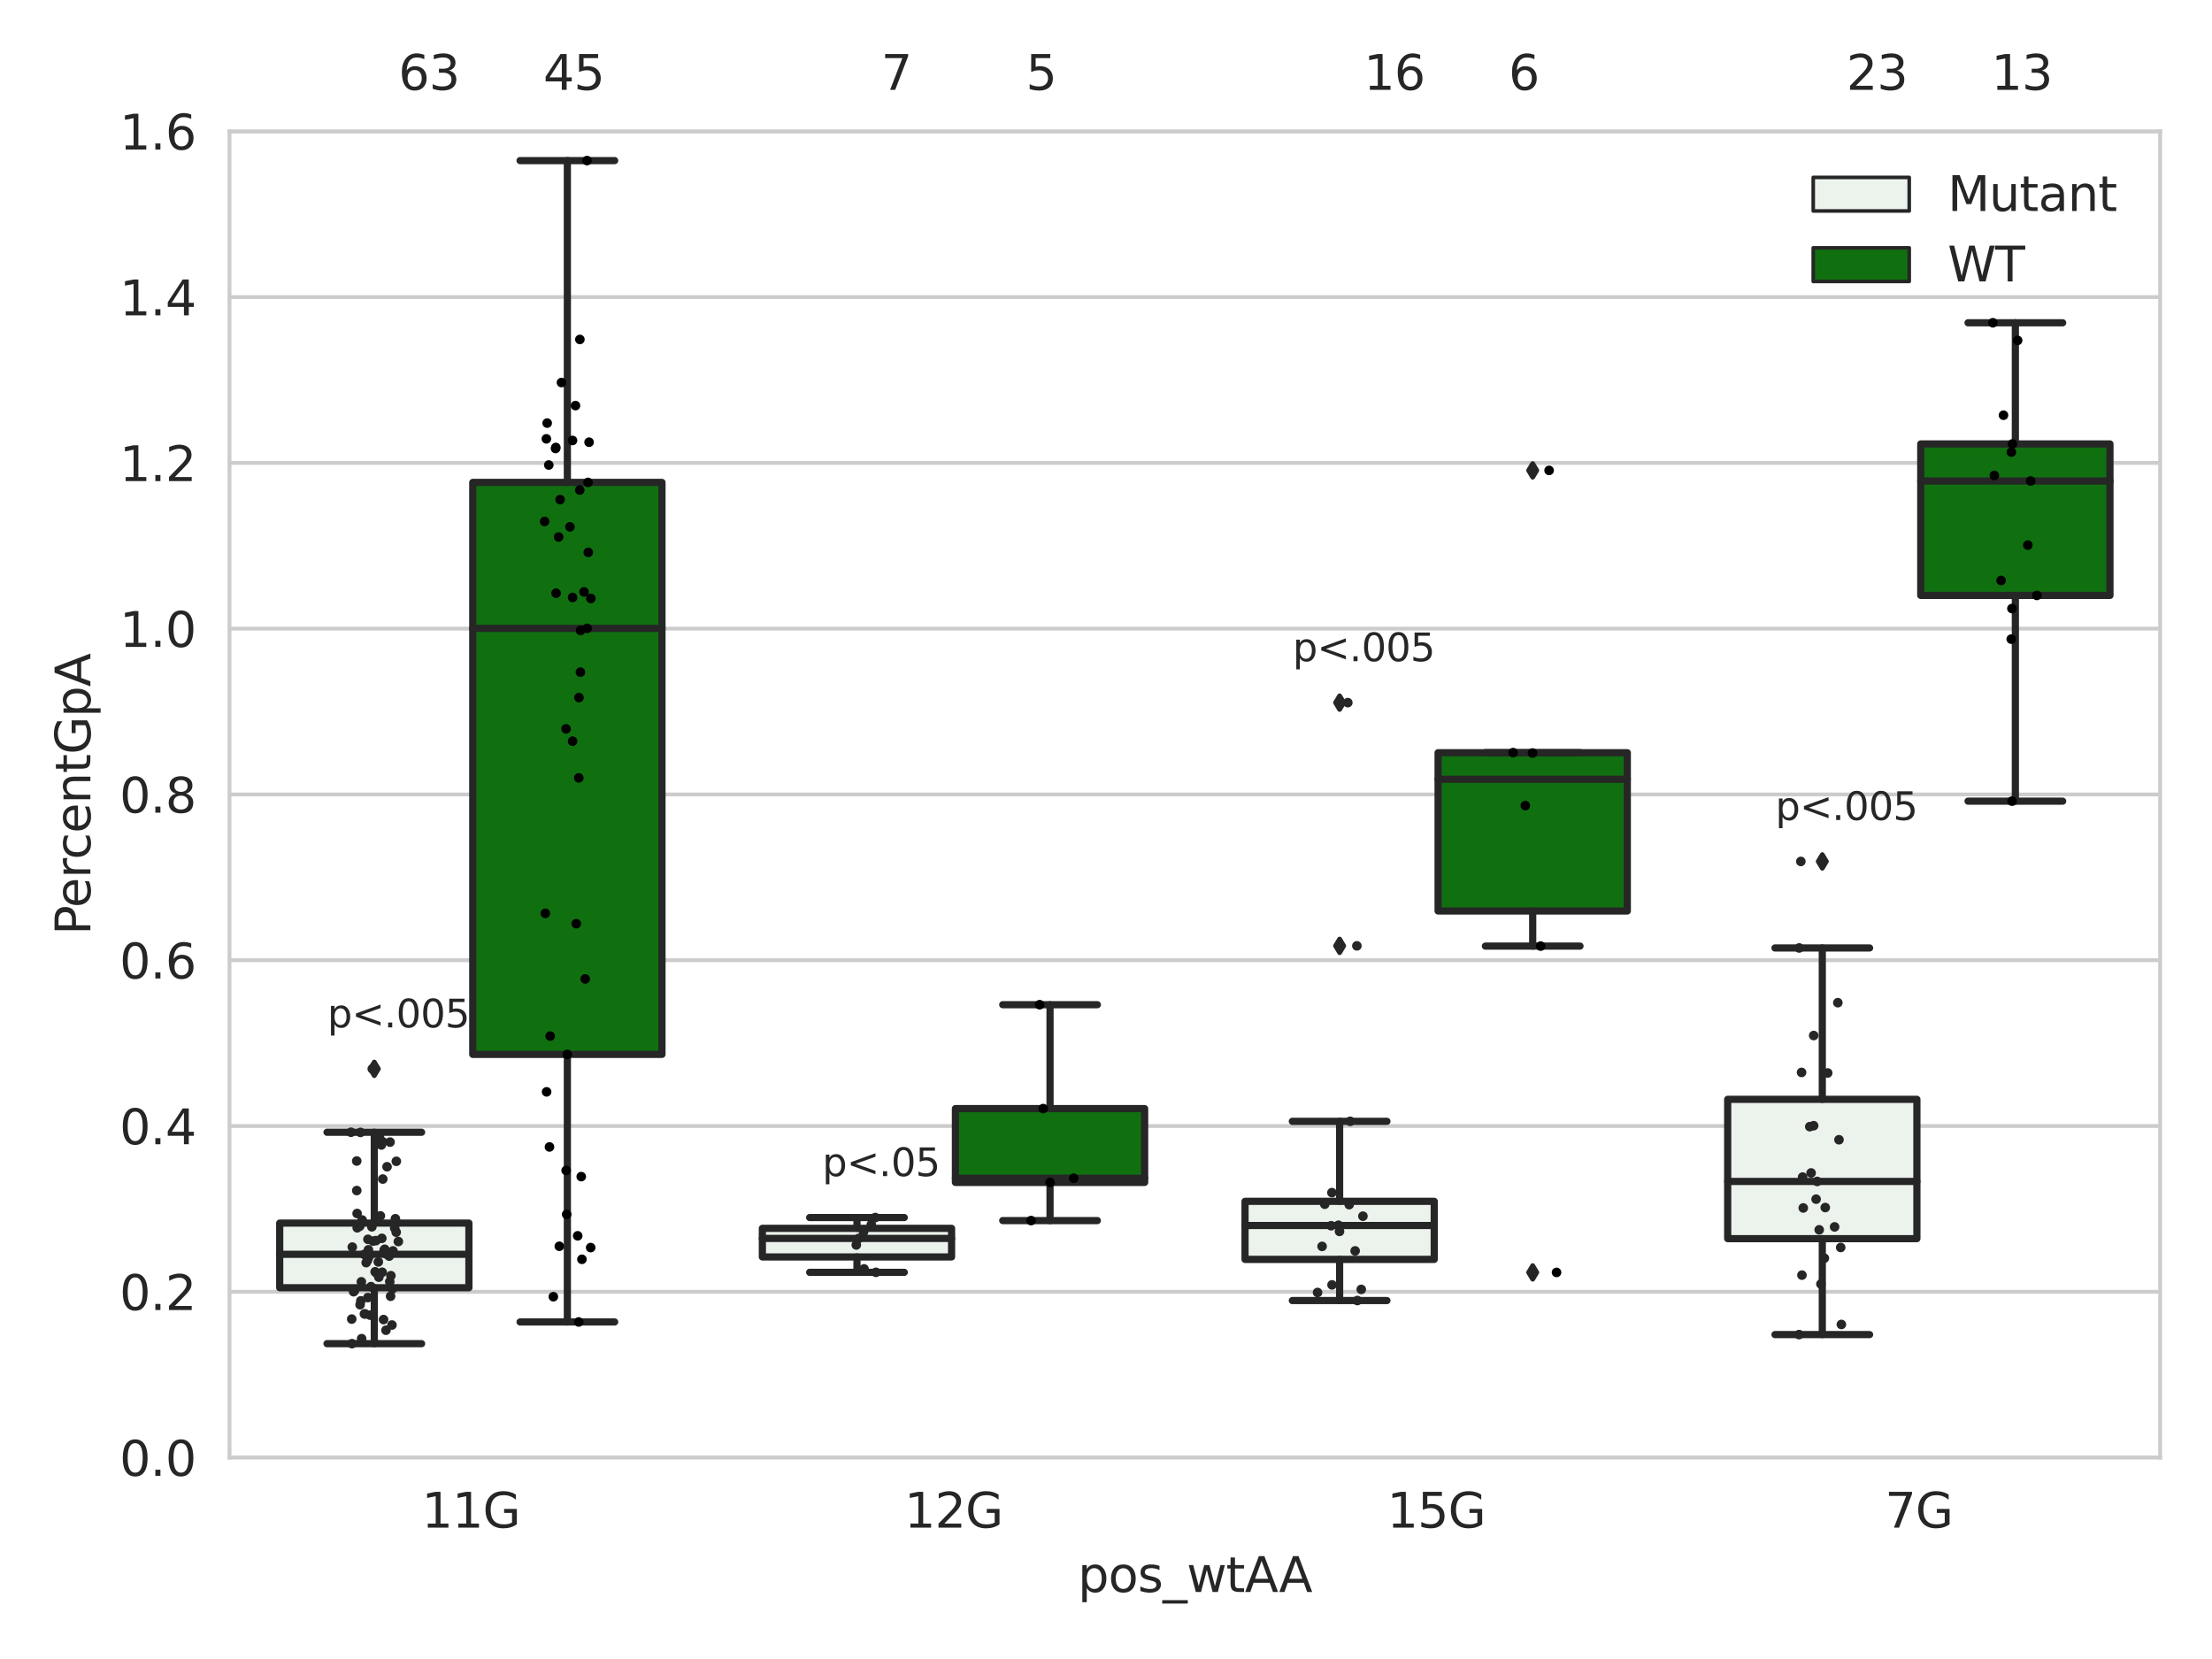 <?xml version="1.0" encoding="utf-8" standalone="no"?>
<!DOCTYPE svg PUBLIC "-//W3C//DTD SVG 1.1//EN"
  "http://www.w3.org/Graphics/SVG/1.1/DTD/svg11.dtd">
<svg xmlns:xlink="http://www.w3.org/1999/xlink" width="460.8pt" height="345.6pt" viewBox="0 0 460.8 345.6" xmlns="http://www.w3.org/2000/svg" version="1.1">
 <defs>
  <style type="text/css">*{stroke-linejoin: round; stroke-linecap: butt}</style>
 </defs>
 <g id="figure_1">
  <g id="patch_1">
   <path d="M 0 345.6 
L 460.8 345.6 
L 460.8 0 
L 0 0 
z
" style="fill: #ffffff"/>
  </g>
  <g id="axes_1">
   <g id="patch_2">
    <path d="M 47.81 303.64 
L 450 303.64 
L 450 27.354 
L 47.81 27.354 
z
" style="fill: #ffffff"/>
   </g>
   <g id="matplotlib.axis_1">
    <g id="xtick_1">
     <g id="text_1">
      <!-- 11G -->
      <g style="fill: #262626" transform="translate(87.847 318.238)scale(0.1 -0.1)">
       <defs>
        <path id="DejaVuSans-31" d="M 794 531 
L 1825 531 
L 1825 4091 
L 703 3866 
L 703 4441 
L 1819 4666 
L 2450 4666 
L 2450 531 
L 3481 531 
L 3481 0 
L 794 0 
L 794 531 
z
" transform="scale(0.016)"/>
        <path id="DejaVuSans-47" d="M 3809 666 
L 3809 1919 
L 2778 1919 
L 2778 2438 
L 4434 2438 
L 4434 434 
Q 4069 175 3628 42 
Q 3188 -91 2688 -91 
Q 1594 -91 976 548 
Q 359 1188 359 2328 
Q 359 3472 976 4111 
Q 1594 4750 2688 4750 
Q 3144 4750 3555 4637 
Q 3966 4525 4313 4306 
L 4313 3634 
Q 3963 3931 3569 4081 
Q 3175 4231 2741 4231 
Q 1884 4231 1454 3753 
Q 1025 3275 1025 2328 
Q 1025 1384 1454 906 
Q 1884 428 2741 428 
Q 3075 428 3337 486 
Q 3600 544 3809 666 
z
" transform="scale(0.016)"/>
       </defs>
       <use xlink:href="#DejaVuSans-31"/>
       <use xlink:href="#DejaVuSans-31" x="63.623"/>
       <use xlink:href="#DejaVuSans-47" x="127.246"/>
      </g>
     </g>
    </g>
    <g id="xtick_2">
     <g id="text_2">
      <!-- 12G -->
      <g style="fill: #262626" transform="translate(188.395 318.238)scale(0.1 -0.1)">
       <defs>
        <path id="DejaVuSans-32" d="M 1228 531 
L 3431 531 
L 3431 0 
L 469 0 
L 469 531 
Q 828 903 1448 1529 
Q 2069 2156 2228 2338 
Q 2531 2678 2651 2914 
Q 2772 3150 2772 3378 
Q 2772 3750 2511 3984 
Q 2250 4219 1831 4219 
Q 1534 4219 1204 4116 
Q 875 4013 500 3803 
L 500 4441 
Q 881 4594 1212 4672 
Q 1544 4750 1819 4750 
Q 2544 4750 2975 4387 
Q 3406 4025 3406 3419 
Q 3406 3131 3298 2873 
Q 3191 2616 2906 2266 
Q 2828 2175 2409 1742 
Q 1991 1309 1228 531 
z
" transform="scale(0.016)"/>
       </defs>
       <use xlink:href="#DejaVuSans-31"/>
       <use xlink:href="#DejaVuSans-32" x="63.623"/>
       <use xlink:href="#DejaVuSans-47" x="127.246"/>
      </g>
     </g>
    </g>
    <g id="xtick_3">
     <g id="text_3">
      <!-- 15G -->
      <g style="fill: #262626" transform="translate(288.942 318.238)scale(0.1 -0.1)">
       <defs>
        <path id="DejaVuSans-35" d="M 691 4666 
L 3169 4666 
L 3169 4134 
L 1269 4134 
L 1269 2991 
Q 1406 3038 1543 3061 
Q 1681 3084 1819 3084 
Q 2600 3084 3056 2656 
Q 3513 2228 3513 1497 
Q 3513 744 3044 326 
Q 2575 -91 1722 -91 
Q 1428 -91 1123 -41 
Q 819 9 494 109 
L 494 744 
Q 775 591 1075 516 
Q 1375 441 1709 441 
Q 2250 441 2565 725 
Q 2881 1009 2881 1497 
Q 2881 1984 2565 2268 
Q 2250 2553 1709 2553 
Q 1456 2553 1204 2497 
Q 953 2441 691 2322 
L 691 4666 
z
" transform="scale(0.016)"/>
       </defs>
       <use xlink:href="#DejaVuSans-31"/>
       <use xlink:href="#DejaVuSans-35" x="63.623"/>
       <use xlink:href="#DejaVuSans-47" x="127.246"/>
      </g>
     </g>
    </g>
    <g id="xtick_4">
     <g id="text_4">
      <!-- 7G -->
      <g style="fill: #262626" transform="translate(392.671 318.238)scale(0.1 -0.1)">
       <defs>
        <path id="DejaVuSans-37" d="M 525 4666 
L 3525 4666 
L 3525 4397 
L 1831 0 
L 1172 0 
L 2766 4134 
L 525 4134 
L 525 4666 
z
" transform="scale(0.016)"/>
       </defs>
       <use xlink:href="#DejaVuSans-37"/>
       <use xlink:href="#DejaVuSans-47" x="63.623"/>
      </g>
     </g>
    </g>
    <g id="text_5">
     <!-- pos_wtAA -->
     <g style="fill: #262626" transform="translate(224.539 331.638)scale(0.1 -0.1)">
      <defs>
       <path id="DejaVuSans-70" d="M 1159 525 
L 1159 -1331 
L 581 -1331 
L 581 3500 
L 1159 3500 
L 1159 2969 
Q 1341 3281 1617 3432 
Q 1894 3584 2278 3584 
Q 2916 3584 3314 3078 
Q 3713 2572 3713 1747 
Q 3713 922 3314 415 
Q 2916 -91 2278 -91 
Q 1894 -91 1617 61 
Q 1341 213 1159 525 
z
M 3116 1747 
Q 3116 2381 2855 2742 
Q 2594 3103 2138 3103 
Q 1681 3103 1420 2742 
Q 1159 2381 1159 1747 
Q 1159 1113 1420 752 
Q 1681 391 2138 391 
Q 2594 391 2855 752 
Q 3116 1113 3116 1747 
z
" transform="scale(0.016)"/>
       <path id="DejaVuSans-6f" d="M 1959 3097 
Q 1497 3097 1228 2736 
Q 959 2375 959 1747 
Q 959 1119 1226 758 
Q 1494 397 1959 397 
Q 2419 397 2687 759 
Q 2956 1122 2956 1747 
Q 2956 2369 2687 2733 
Q 2419 3097 1959 3097 
z
M 1959 3584 
Q 2709 3584 3137 3096 
Q 3566 2609 3566 1747 
Q 3566 888 3137 398 
Q 2709 -91 1959 -91 
Q 1206 -91 779 398 
Q 353 888 353 1747 
Q 353 2609 779 3096 
Q 1206 3584 1959 3584 
z
" transform="scale(0.016)"/>
       <path id="DejaVuSans-73" d="M 2834 3397 
L 2834 2853 
Q 2591 2978 2328 3040 
Q 2066 3103 1784 3103 
Q 1356 3103 1142 2972 
Q 928 2841 928 2578 
Q 928 2378 1081 2264 
Q 1234 2150 1697 2047 
L 1894 2003 
Q 2506 1872 2764 1633 
Q 3022 1394 3022 966 
Q 3022 478 2636 193 
Q 2250 -91 1575 -91 
Q 1294 -91 989 -36 
Q 684 19 347 128 
L 347 722 
Q 666 556 975 473 
Q 1284 391 1588 391 
Q 1994 391 2212 530 
Q 2431 669 2431 922 
Q 2431 1156 2273 1281 
Q 2116 1406 1581 1522 
L 1381 1569 
Q 847 1681 609 1914 
Q 372 2147 372 2553 
Q 372 3047 722 3315 
Q 1072 3584 1716 3584 
Q 2034 3584 2315 3537 
Q 2597 3491 2834 3397 
z
" transform="scale(0.016)"/>
       <path id="DejaVuSans-5f" d="M 3263 -1063 
L 3263 -1509 
L -63 -1509 
L -63 -1063 
L 3263 -1063 
z
" transform="scale(0.016)"/>
       <path id="DejaVuSans-77" d="M 269 3500 
L 844 3500 
L 1563 769 
L 2278 3500 
L 2956 3500 
L 3675 769 
L 4391 3500 
L 4966 3500 
L 4050 0 
L 3372 0 
L 2619 2869 
L 1863 0 
L 1184 0 
L 269 3500 
z
" transform="scale(0.016)"/>
       <path id="DejaVuSans-74" d="M 1172 4494 
L 1172 3500 
L 2356 3500 
L 2356 3053 
L 1172 3053 
L 1172 1153 
Q 1172 725 1289 603 
Q 1406 481 1766 481 
L 2356 481 
L 2356 0 
L 1766 0 
Q 1100 0 847 248 
Q 594 497 594 1153 
L 594 3053 
L 172 3053 
L 172 3500 
L 594 3500 
L 594 4494 
L 1172 4494 
z
" transform="scale(0.016)"/>
       <path id="DejaVuSans-41" d="M 2188 4044 
L 1331 1722 
L 3047 1722 
L 2188 4044 
z
M 1831 4666 
L 2547 4666 
L 4325 0 
L 3669 0 
L 3244 1197 
L 1141 1197 
L 716 0 
L 50 0 
L 1831 4666 
z
" transform="scale(0.016)"/>
      </defs>
      <use xlink:href="#DejaVuSans-70"/>
      <use xlink:href="#DejaVuSans-6f" x="63.477"/>
      <use xlink:href="#DejaVuSans-73" x="124.658"/>
      <use xlink:href="#DejaVuSans-5f" x="176.758"/>
      <use xlink:href="#DejaVuSans-77" x="226.758"/>
      <use xlink:href="#DejaVuSans-74" x="308.545"/>
      <use xlink:href="#DejaVuSans-41" x="347.754"/>
      <use xlink:href="#DejaVuSans-41" x="418.912"/>
     </g>
    </g>
   </g>
   <g id="matplotlib.axis_2">
    <g id="ytick_1">
     <g id="line2d_1">
      <path d="M 47.81 303.64 
L 450 303.64 
" clip-path="url(#p88005f225a)" style="fill: none; stroke: #cccccc; stroke-width: 0.8; stroke-linecap: round"/>
     </g>
     <g id="text_6">
      <!-- 0.0 -->
      <g style="fill: #262626" transform="translate(24.907 307.439)scale(0.1 -0.1)">
       <defs>
        <path id="DejaVuSans-30" d="M 2034 4250 
Q 1547 4250 1301 3770 
Q 1056 3291 1056 2328 
Q 1056 1369 1301 889 
Q 1547 409 2034 409 
Q 2525 409 2770 889 
Q 3016 1369 3016 2328 
Q 3016 3291 2770 3770 
Q 2525 4250 2034 4250 
z
M 2034 4750 
Q 2819 4750 3233 4129 
Q 3647 3509 3647 2328 
Q 3647 1150 3233 529 
Q 2819 -91 2034 -91 
Q 1250 -91 836 529 
Q 422 1150 422 2328 
Q 422 3509 836 4129 
Q 1250 4750 2034 4750 
z
" transform="scale(0.016)"/>
        <path id="DejaVuSans-2e" d="M 684 794 
L 1344 794 
L 1344 0 
L 684 0 
L 684 794 
z
" transform="scale(0.016)"/>
       </defs>
       <use xlink:href="#DejaVuSans-30"/>
       <use xlink:href="#DejaVuSans-2e" x="63.623"/>
       <use xlink:href="#DejaVuSans-30" x="95.41"/>
      </g>
     </g>
    </g>
    <g id="ytick_2">
     <g id="line2d_2">
      <path d="M 47.81 269.104 
L 450 269.104 
" clip-path="url(#p88005f225a)" style="fill: none; stroke: #cccccc; stroke-width: 0.8; stroke-linecap: round"/>
     </g>
     <g id="text_7">
      <!-- 0.2 -->
      <g style="fill: #262626" transform="translate(24.907 272.903)scale(0.1 -0.1)">
       <use xlink:href="#DejaVuSans-30"/>
       <use xlink:href="#DejaVuSans-2e" x="63.623"/>
       <use xlink:href="#DejaVuSans-32" x="95.41"/>
      </g>
     </g>
    </g>
    <g id="ytick_3">
     <g id="line2d_3">
      <path d="M 47.81 234.568 
L 450 234.568 
" clip-path="url(#p88005f225a)" style="fill: none; stroke: #cccccc; stroke-width: 0.8; stroke-linecap: round"/>
     </g>
     <g id="text_8">
      <!-- 0.4 -->
      <g style="fill: #262626" transform="translate(24.907 238.368)scale(0.1 -0.1)">
       <defs>
        <path id="DejaVuSans-34" d="M 2419 4116 
L 825 1625 
L 2419 1625 
L 2419 4116 
z
M 2253 4666 
L 3047 4666 
L 3047 1625 
L 3713 1625 
L 3713 1100 
L 3047 1100 
L 3047 0 
L 2419 0 
L 2419 1100 
L 313 1100 
L 313 1709 
L 2253 4666 
z
" transform="scale(0.016)"/>
       </defs>
       <use xlink:href="#DejaVuSans-30"/>
       <use xlink:href="#DejaVuSans-2e" x="63.623"/>
       <use xlink:href="#DejaVuSans-34" x="95.41"/>
      </g>
     </g>
    </g>
    <g id="ytick_4">
     <g id="line2d_4">
      <path d="M 47.81 200.033 
L 450 200.033 
" clip-path="url(#p88005f225a)" style="fill: none; stroke: #cccccc; stroke-width: 0.8; stroke-linecap: round"/>
     </g>
     <g id="text_9">
      <!-- 0.6 -->
      <g style="fill: #262626" transform="translate(24.907 203.832)scale(0.1 -0.1)">
       <defs>
        <path id="DejaVuSans-36" d="M 2113 2584 
Q 1688 2584 1439 2293 
Q 1191 2003 1191 1497 
Q 1191 994 1439 701 
Q 1688 409 2113 409 
Q 2538 409 2786 701 
Q 3034 994 3034 1497 
Q 3034 2003 2786 2293 
Q 2538 2584 2113 2584 
z
M 3366 4563 
L 3366 3988 
Q 3128 4100 2886 4159 
Q 2644 4219 2406 4219 
Q 1781 4219 1451 3797 
Q 1122 3375 1075 2522 
Q 1259 2794 1537 2939 
Q 1816 3084 2150 3084 
Q 2853 3084 3261 2657 
Q 3669 2231 3669 1497 
Q 3669 778 3244 343 
Q 2819 -91 2113 -91 
Q 1303 -91 875 529 
Q 447 1150 447 2328 
Q 447 3434 972 4092 
Q 1497 4750 2381 4750 
Q 2619 4750 2861 4703 
Q 3103 4656 3366 4563 
z
" transform="scale(0.016)"/>
       </defs>
       <use xlink:href="#DejaVuSans-30"/>
       <use xlink:href="#DejaVuSans-2e" x="63.623"/>
       <use xlink:href="#DejaVuSans-36" x="95.41"/>
      </g>
     </g>
    </g>
    <g id="ytick_5">
     <g id="line2d_5">
      <path d="M 47.81 165.497 
L 450 165.497 
" clip-path="url(#p88005f225a)" style="fill: none; stroke: #cccccc; stroke-width: 0.8; stroke-linecap: round"/>
     </g>
     <g id="text_10">
      <!-- 0.8 -->
      <g style="fill: #262626" transform="translate(24.907 169.296)scale(0.1 -0.1)">
       <defs>
        <path id="DejaVuSans-38" d="M 2034 2216 
Q 1584 2216 1326 1975 
Q 1069 1734 1069 1313 
Q 1069 891 1326 650 
Q 1584 409 2034 409 
Q 2484 409 2743 651 
Q 3003 894 3003 1313 
Q 3003 1734 2745 1975 
Q 2488 2216 2034 2216 
z
M 1403 2484 
Q 997 2584 770 2862 
Q 544 3141 544 3541 
Q 544 4100 942 4425 
Q 1341 4750 2034 4750 
Q 2731 4750 3128 4425 
Q 3525 4100 3525 3541 
Q 3525 3141 3298 2862 
Q 3072 2584 2669 2484 
Q 3125 2378 3379 2068 
Q 3634 1759 3634 1313 
Q 3634 634 3220 271 
Q 2806 -91 2034 -91 
Q 1263 -91 848 271 
Q 434 634 434 1313 
Q 434 1759 690 2068 
Q 947 2378 1403 2484 
z
M 1172 3481 
Q 1172 3119 1398 2916 
Q 1625 2713 2034 2713 
Q 2441 2713 2670 2916 
Q 2900 3119 2900 3481 
Q 2900 3844 2670 4047 
Q 2441 4250 2034 4250 
Q 1625 4250 1398 4047 
Q 1172 3844 1172 3481 
z
" transform="scale(0.016)"/>
       </defs>
       <use xlink:href="#DejaVuSans-30"/>
       <use xlink:href="#DejaVuSans-2e" x="63.623"/>
       <use xlink:href="#DejaVuSans-38" x="95.41"/>
      </g>
     </g>
    </g>
    <g id="ytick_6">
     <g id="line2d_6">
      <path d="M 47.81 130.961 
L 450 130.961 
" clip-path="url(#p88005f225a)" style="fill: none; stroke: #cccccc; stroke-width: 0.8; stroke-linecap: round"/>
     </g>
     <g id="text_11">
      <!-- 1.0 -->
      <g style="fill: #262626" transform="translate(24.907 134.76)scale(0.1 -0.1)">
       <use xlink:href="#DejaVuSans-31"/>
       <use xlink:href="#DejaVuSans-2e" x="63.623"/>
       <use xlink:href="#DejaVuSans-30" x="95.41"/>
      </g>
     </g>
    </g>
    <g id="ytick_7">
     <g id="line2d_7">
      <path d="M 47.81 96.425 
L 450 96.425 
" clip-path="url(#p88005f225a)" style="fill: none; stroke: #cccccc; stroke-width: 0.8; stroke-linecap: round"/>
     </g>
     <g id="text_12">
      <!-- 1.2 -->
      <g style="fill: #262626" transform="translate(24.907 100.225)scale(0.1 -0.1)">
       <use xlink:href="#DejaVuSans-31"/>
       <use xlink:href="#DejaVuSans-2e" x="63.623"/>
       <use xlink:href="#DejaVuSans-32" x="95.41"/>
      </g>
     </g>
    </g>
    <g id="ytick_8">
     <g id="line2d_8">
      <path d="M 47.81 61.89 
L 450 61.89 
" clip-path="url(#p88005f225a)" style="fill: none; stroke: #cccccc; stroke-width: 0.8; stroke-linecap: round"/>
     </g>
     <g id="text_13">
      <!-- 1.4 -->
      <g style="fill: #262626" transform="translate(24.907 65.689)scale(0.1 -0.1)">
       <use xlink:href="#DejaVuSans-31"/>
       <use xlink:href="#DejaVuSans-2e" x="63.623"/>
       <use xlink:href="#DejaVuSans-34" x="95.41"/>
      </g>
     </g>
    </g>
    <g id="ytick_9">
     <g id="line2d_9">
      <path d="M 47.81 27.354 
L 450 27.354 
" clip-path="url(#p88005f225a)" style="fill: none; stroke: #cccccc; stroke-width: 0.8; stroke-linecap: round"/>
     </g>
     <g id="text_14">
      <!-- 1.6 -->
      <g style="fill: #262626" transform="translate(24.907 31.153)scale(0.1 -0.1)">
       <use xlink:href="#DejaVuSans-31"/>
       <use xlink:href="#DejaVuSans-2e" x="63.623"/>
       <use xlink:href="#DejaVuSans-36" x="95.41"/>
      </g>
     </g>
    </g>
    <g id="text_15">
     <!-- PercentGpA -->
     <g style="fill: #262626" transform="translate(18.827 194.774)rotate(-90)scale(0.1 -0.1)">
      <defs>
       <path id="DejaVuSans-50" d="M 1259 4147 
L 1259 2394 
L 2053 2394 
Q 2494 2394 2734 2622 
Q 2975 2850 2975 3272 
Q 2975 3691 2734 3919 
Q 2494 4147 2053 4147 
L 1259 4147 
z
M 628 4666 
L 2053 4666 
Q 2838 4666 3239 4311 
Q 3641 3956 3641 3272 
Q 3641 2581 3239 2228 
Q 2838 1875 2053 1875 
L 1259 1875 
L 1259 0 
L 628 0 
L 628 4666 
z
" transform="scale(0.016)"/>
       <path id="DejaVuSans-65" d="M 3597 1894 
L 3597 1613 
L 953 1613 
Q 991 1019 1311 708 
Q 1631 397 2203 397 
Q 2534 397 2845 478 
Q 3156 559 3463 722 
L 3463 178 
Q 3153 47 2828 -22 
Q 2503 -91 2169 -91 
Q 1331 -91 842 396 
Q 353 884 353 1716 
Q 353 2575 817 3079 
Q 1281 3584 2069 3584 
Q 2775 3584 3186 3129 
Q 3597 2675 3597 1894 
z
M 3022 2063 
Q 3016 2534 2758 2815 
Q 2500 3097 2075 3097 
Q 1594 3097 1305 2825 
Q 1016 2553 972 2059 
L 3022 2063 
z
" transform="scale(0.016)"/>
       <path id="DejaVuSans-72" d="M 2631 2963 
Q 2534 3019 2420 3045 
Q 2306 3072 2169 3072 
Q 1681 3072 1420 2755 
Q 1159 2438 1159 1844 
L 1159 0 
L 581 0 
L 581 3500 
L 1159 3500 
L 1159 2956 
Q 1341 3275 1631 3429 
Q 1922 3584 2338 3584 
Q 2397 3584 2469 3576 
Q 2541 3569 2628 3553 
L 2631 2963 
z
" transform="scale(0.016)"/>
       <path id="DejaVuSans-63" d="M 3122 3366 
L 3122 2828 
Q 2878 2963 2633 3030 
Q 2388 3097 2138 3097 
Q 1578 3097 1268 2742 
Q 959 2388 959 1747 
Q 959 1106 1268 751 
Q 1578 397 2138 397 
Q 2388 397 2633 464 
Q 2878 531 3122 666 
L 3122 134 
Q 2881 22 2623 -34 
Q 2366 -91 2075 -91 
Q 1284 -91 818 406 
Q 353 903 353 1747 
Q 353 2603 823 3093 
Q 1294 3584 2113 3584 
Q 2378 3584 2631 3529 
Q 2884 3475 3122 3366 
z
" transform="scale(0.016)"/>
       <path id="DejaVuSans-6e" d="M 3513 2113 
L 3513 0 
L 2938 0 
L 2938 2094 
Q 2938 2591 2744 2837 
Q 2550 3084 2163 3084 
Q 1697 3084 1428 2787 
Q 1159 2491 1159 1978 
L 1159 0 
L 581 0 
L 581 3500 
L 1159 3500 
L 1159 2956 
Q 1366 3272 1645 3428 
Q 1925 3584 2291 3584 
Q 2894 3584 3203 3211 
Q 3513 2838 3513 2113 
z
" transform="scale(0.016)"/>
      </defs>
      <use xlink:href="#DejaVuSans-50"/>
      <use xlink:href="#DejaVuSans-65" x="56.678"/>
      <use xlink:href="#DejaVuSans-72" x="118.201"/>
      <use xlink:href="#DejaVuSans-63" x="157.064"/>
      <use xlink:href="#DejaVuSans-65" x="212.045"/>
      <use xlink:href="#DejaVuSans-6e" x="273.568"/>
      <use xlink:href="#DejaVuSans-74" x="336.947"/>
      <use xlink:href="#DejaVuSans-47" x="376.156"/>
      <use xlink:href="#DejaVuSans-70" x="453.646"/>
      <use xlink:href="#DejaVuSans-41" x="517.123"/>
     </g>
    </g>
   </g>
   <g id="patch_3">
    <path d="M 58.267 268.26 
L 97.682 268.26 
L 97.682 254.793 
L 58.267 254.793 
L 58.267 268.26 
z
" clip-path="url(#p88005f225a)" style="fill: #ecf2ec; stroke: #262626; stroke-width: 1.5; stroke-linejoin: miter"/>
   </g>
   <g id="patch_4">
    <path d="M 98.486 219.648 
L 137.901 219.648 
L 137.901 100.495 
L 98.486 100.495 
L 98.486 219.648 
z
" clip-path="url(#p88005f225a)" style="fill: #107010; stroke: #262626; stroke-width: 1.5; stroke-linejoin: miter"/>
   </g>
   <g id="patch_5">
    <path d="M 158.814 261.84 
L 198.229 261.84 
L 198.229 255.885 
L 158.814 255.885 
L 158.814 261.84 
z
" clip-path="url(#p88005f225a)" style="fill: #ecf2ec; stroke: #262626; stroke-width: 1.5; stroke-linejoin: miter"/>
   </g>
   <g id="patch_6">
    <path d="M 199.033 246.319 
L 238.448 246.319 
L 238.448 230.942 
L 199.033 230.942 
L 199.033 246.319 
z
" clip-path="url(#p88005f225a)" style="fill: #107010; stroke: #262626; stroke-width: 1.5; stroke-linejoin: miter"/>
   </g>
   <g id="patch_7">
    <path d="M 259.362 262.354 
L 298.777 262.354 
L 298.777 250.259 
L 259.362 250.259 
L 259.362 262.354 
z
" clip-path="url(#p88005f225a)" style="fill: #ecf2ec; stroke: #262626; stroke-width: 1.5; stroke-linejoin: miter"/>
   </g>
   <g id="patch_8">
    <path d="M 299.581 189.772 
L 338.996 189.772 
L 338.996 156.802 
L 299.581 156.802 
L 299.581 189.772 
z
" clip-path="url(#p88005f225a)" style="fill: #107010; stroke: #262626; stroke-width: 1.5; stroke-linejoin: miter"/>
   </g>
   <g id="patch_9">
    <path d="M 359.909 258.031 
L 399.324 258.031 
L 399.324 229.012 
L 359.909 229.012 
L 359.909 258.031 
z
" clip-path="url(#p88005f225a)" style="fill: #ecf2ec; stroke: #262626; stroke-width: 1.5; stroke-linejoin: miter"/>
   </g>
   <g id="patch_10">
    <path d="M 400.128 124.036 
L 439.543 124.036 
L 439.543 92.479 
L 400.128 92.479 
L 400.128 124.036 
z
" clip-path="url(#p88005f225a)" style="fill: #107010; stroke: #262626; stroke-width: 1.5; stroke-linejoin: miter"/>
   </g>
   <g id="patch_11">
    <path d="M 98.084 303.64 
L 98.084 303.64 
L 98.084 303.64 
L 98.084 303.64 
z
" clip-path="url(#p88005f225a)" style="fill: #ecf2ec; stroke: #262626; stroke-width: 0.75; stroke-linejoin: miter"/>
   </g>
   <g id="patch_12">
    <path d="M 98.084 303.64 
L 98.084 303.64 
L 98.084 303.64 
L 98.084 303.64 
z
" clip-path="url(#p88005f225a)" style="fill: #107010; stroke: #262626; stroke-width: 0.75; stroke-linejoin: miter"/>
   </g>
   <g id="PathCollection_1"/>
   <g id="PathCollection_2"/>
   <g id="line2d_10">
    <path d="M 77.974 268.26 
L 77.974 279.91 
" clip-path="url(#p88005f225a)" style="fill: none; stroke: #262626; stroke-width: 1.5; stroke-linecap: round"/>
   </g>
   <g id="line2d_11">
    <path d="M 77.974 254.793 
L 77.974 235.87 
" clip-path="url(#p88005f225a)" style="fill: none; stroke: #262626; stroke-width: 1.5; stroke-linecap: round"/>
   </g>
   <g id="line2d_12">
    <path d="M 68.121 279.91 
L 87.828 279.91 
" clip-path="url(#p88005f225a)" style="fill: none; stroke: #262626; stroke-width: 1.5; stroke-linecap: round"/>
   </g>
   <g id="line2d_13">
    <path d="M 68.121 235.87 
L 87.828 235.87 
" clip-path="url(#p88005f225a)" style="fill: none; stroke: #262626; stroke-width: 1.5; stroke-linecap: round"/>
   </g>
   <g id="line2d_14">
    <defs>
     <path id="m1ea2a1cee5" d="M -0 1.414 
L 0.849 0 
L 0 -1.414 
L -0.849 -0 
z
" style="stroke: #262626; stroke-linejoin: miter"/>
    </defs>
    <g clip-path="url(#p88005f225a)">
     <use xlink:href="#m1ea2a1cee5" x="77.974" y="222.66" style="fill: #262626; stroke: #262626; stroke-linejoin: miter"/>
    </g>
   </g>
   <g id="line2d_15">
    <path d="M 118.193 219.648 
L 118.193 275.391 
" clip-path="url(#p88005f225a)" style="fill: none; stroke: #262626; stroke-width: 1.5; stroke-linecap: round"/>
   </g>
   <g id="line2d_16">
    <path d="M 118.193 100.495 
L 118.193 33.455 
" clip-path="url(#p88005f225a)" style="fill: none; stroke: #262626; stroke-width: 1.5; stroke-linecap: round"/>
   </g>
   <g id="line2d_17">
    <path d="M 108.34 275.391 
L 128.047 275.391 
" clip-path="url(#p88005f225a)" style="fill: none; stroke: #262626; stroke-width: 1.5; stroke-linecap: round"/>
   </g>
   <g id="line2d_18">
    <path d="M 108.34 33.455 
L 128.047 33.455 
" clip-path="url(#p88005f225a)" style="fill: none; stroke: #262626; stroke-width: 1.5; stroke-linecap: round"/>
   </g>
   <g id="line2d_19"/>
   <g id="line2d_20">
    <path d="M 178.522 261.84 
L 178.522 265.049 
" clip-path="url(#p88005f225a)" style="fill: none; stroke: #262626; stroke-width: 1.5; stroke-linecap: round"/>
   </g>
   <g id="line2d_21">
    <path d="M 178.522 255.885 
L 178.522 253.638 
" clip-path="url(#p88005f225a)" style="fill: none; stroke: #262626; stroke-width: 1.5; stroke-linecap: round"/>
   </g>
   <g id="line2d_22">
    <path d="M 168.668 265.049 
L 188.375 265.049 
" clip-path="url(#p88005f225a)" style="fill: none; stroke: #262626; stroke-width: 1.5; stroke-linecap: round"/>
   </g>
   <g id="line2d_23">
    <path d="M 168.668 253.638 
L 188.375 253.638 
" clip-path="url(#p88005f225a)" style="fill: none; stroke: #262626; stroke-width: 1.5; stroke-linecap: round"/>
   </g>
   <g id="line2d_24"/>
   <g id="line2d_25">
    <path d="M 218.741 246.319 
L 218.741 254.27 
" clip-path="url(#p88005f225a)" style="fill: none; stroke: #262626; stroke-width: 1.5; stroke-linecap: round"/>
   </g>
   <g id="line2d_26">
    <path d="M 218.741 230.942 
L 218.741 209.296 
" clip-path="url(#p88005f225a)" style="fill: none; stroke: #262626; stroke-width: 1.5; stroke-linecap: round"/>
   </g>
   <g id="line2d_27">
    <path d="M 208.887 254.27 
L 228.594 254.27 
" clip-path="url(#p88005f225a)" style="fill: none; stroke: #262626; stroke-width: 1.5; stroke-linecap: round"/>
   </g>
   <g id="line2d_28">
    <path d="M 208.887 209.296 
L 228.594 209.296 
" clip-path="url(#p88005f225a)" style="fill: none; stroke: #262626; stroke-width: 1.5; stroke-linecap: round"/>
   </g>
   <g id="line2d_29"/>
   <g id="line2d_30">
    <path d="M 279.069 262.354 
L 279.069 270.931 
" clip-path="url(#p88005f225a)" style="fill: none; stroke: #262626; stroke-width: 1.5; stroke-linecap: round"/>
   </g>
   <g id="line2d_31">
    <path d="M 279.069 250.259 
L 279.069 233.592 
" clip-path="url(#p88005f225a)" style="fill: none; stroke: #262626; stroke-width: 1.5; stroke-linecap: round"/>
   </g>
   <g id="line2d_32">
    <path d="M 269.216 270.931 
L 288.923 270.931 
" clip-path="url(#p88005f225a)" style="fill: none; stroke: #262626; stroke-width: 1.5; stroke-linecap: round"/>
   </g>
   <g id="line2d_33">
    <path d="M 269.216 233.592 
L 288.923 233.592 
" clip-path="url(#p88005f225a)" style="fill: none; stroke: #262626; stroke-width: 1.5; stroke-linecap: round"/>
   </g>
   <g id="line2d_34">
    <g clip-path="url(#p88005f225a)">
     <use xlink:href="#m1ea2a1cee5" x="279.069" y="197.038" style="fill: #262626; stroke: #262626; stroke-linejoin: miter"/>
     <use xlink:href="#m1ea2a1cee5" x="279.069" y="146.371" style="fill: #262626; stroke: #262626; stroke-linejoin: miter"/>
    </g>
   </g>
   <g id="line2d_35">
    <path d="M 319.288 189.772 
L 319.288 197.09 
" clip-path="url(#p88005f225a)" style="fill: none; stroke: #262626; stroke-width: 1.5; stroke-linecap: round"/>
   </g>
   <g id="line2d_36">
    <path d="M 319.288 156.802 
L 319.288 156.781 
" clip-path="url(#p88005f225a)" style="fill: none; stroke: #262626; stroke-width: 1.5; stroke-linecap: round"/>
   </g>
   <g id="line2d_37">
    <path d="M 309.435 197.09 
L 329.142 197.09 
" clip-path="url(#p88005f225a)" style="fill: none; stroke: #262626; stroke-width: 1.5; stroke-linecap: round"/>
   </g>
   <g id="line2d_38">
    <path d="M 309.435 156.781 
L 329.142 156.781 
" clip-path="url(#p88005f225a)" style="fill: none; stroke: #262626; stroke-width: 1.5; stroke-linecap: round"/>
   </g>
   <g id="line2d_39">
    <g clip-path="url(#p88005f225a)">
     <use xlink:href="#m1ea2a1cee5" x="319.288" y="265.065" style="fill: #262626; stroke: #262626; stroke-linejoin: miter"/>
     <use xlink:href="#m1ea2a1cee5" x="319.288" y="97.994" style="fill: #262626; stroke: #262626; stroke-linejoin: miter"/>
    </g>
   </g>
   <g id="line2d_40">
    <path d="M 379.617 258.031 
L 379.617 278.019 
" clip-path="url(#p88005f225a)" style="fill: none; stroke: #262626; stroke-width: 1.5; stroke-linecap: round"/>
   </g>
   <g id="line2d_41">
    <path d="M 379.617 229.012 
L 379.617 197.478 
" clip-path="url(#p88005f225a)" style="fill: none; stroke: #262626; stroke-width: 1.5; stroke-linecap: round"/>
   </g>
   <g id="line2d_42">
    <path d="M 369.763 278.019 
L 389.47 278.019 
" clip-path="url(#p88005f225a)" style="fill: none; stroke: #262626; stroke-width: 1.5; stroke-linecap: round"/>
   </g>
   <g id="line2d_43">
    <path d="M 369.763 197.478 
L 389.47 197.478 
" clip-path="url(#p88005f225a)" style="fill: none; stroke: #262626; stroke-width: 1.5; stroke-linecap: round"/>
   </g>
   <g id="line2d_44">
    <g clip-path="url(#p88005f225a)">
     <use xlink:href="#m1ea2a1cee5" x="379.617" y="179.454" style="fill: #262626; stroke: #262626; stroke-linejoin: miter"/>
    </g>
   </g>
   <g id="line2d_45">
    <path d="M 419.836 124.036 
L 419.836 166.895 
" clip-path="url(#p88005f225a)" style="fill: none; stroke: #262626; stroke-width: 1.5; stroke-linecap: round"/>
   </g>
   <g id="line2d_46">
    <path d="M 419.836 92.479 
L 419.836 67.24 
" clip-path="url(#p88005f225a)" style="fill: none; stroke: #262626; stroke-width: 1.5; stroke-linecap: round"/>
   </g>
   <g id="line2d_47">
    <path d="M 409.982 166.895 
L 429.689 166.895 
" clip-path="url(#p88005f225a)" style="fill: none; stroke: #262626; stroke-width: 1.5; stroke-linecap: round"/>
   </g>
   <g id="line2d_48">
    <path d="M 409.982 67.24 
L 429.689 67.24 
" clip-path="url(#p88005f225a)" style="fill: none; stroke: #262626; stroke-width: 1.5; stroke-linecap: round"/>
   </g>
   <g id="line2d_49"/>
   <g id="line2d_50">
    <path d="M 58.267 261.288 
L 97.682 261.288 
" clip-path="url(#p88005f225a)" style="fill: none; stroke: #262626; stroke-width: 1.5; stroke-linecap: round"/>
   </g>
   <g id="line2d_51">
    <path d="M 98.486 130.902 
L 137.901 130.902 
" clip-path="url(#p88005f225a)" style="fill: none; stroke: #262626; stroke-width: 1.5; stroke-linecap: round"/>
   </g>
   <g id="line2d_52">
    <path d="M 158.814 257.99 
L 198.229 257.99 
" clip-path="url(#p88005f225a)" style="fill: none; stroke: #262626; stroke-width: 1.5; stroke-linecap: round"/>
   </g>
   <g id="line2d_53">
    <path d="M 199.033 245.449 
L 238.448 245.449 
" clip-path="url(#p88005f225a)" style="fill: none; stroke: #262626; stroke-width: 1.5; stroke-linecap: round"/>
   </g>
   <g id="line2d_54">
    <path d="M 259.362 255.291 
L 298.777 255.291 
" clip-path="url(#p88005f225a)" style="fill: none; stroke: #262626; stroke-width: 1.5; stroke-linecap: round"/>
   </g>
   <g id="line2d_55">
    <path d="M 299.581 162.342 
L 338.996 162.342 
" clip-path="url(#p88005f225a)" style="fill: none; stroke: #262626; stroke-width: 1.5; stroke-linecap: round"/>
   </g>
   <g id="line2d_56">
    <path d="M 359.909 246.113 
L 399.324 246.113 
" clip-path="url(#p88005f225a)" style="fill: none; stroke: #262626; stroke-width: 1.5; stroke-linecap: round"/>
   </g>
   <g id="line2d_57">
    <path d="M 400.128 100.195 
L 439.543 100.195 
" clip-path="url(#p88005f225a)" style="fill: none; stroke: #262626; stroke-width: 1.5; stroke-linecap: round"/>
   </g>
   <g id="patch_13">
    <path d="M 47.81 303.64 
L 47.81 27.354 
" style="fill: none; stroke: #cccccc; stroke-width: 0.8; stroke-linejoin: miter; stroke-linecap: square"/>
   </g>
   <g id="patch_14">
    <path d="M 450 303.64 
L 450 27.354 
" style="fill: none; stroke: #cccccc; stroke-width: 0.8; stroke-linejoin: miter; stroke-linecap: square"/>
   </g>
   <g id="patch_15">
    <path d="M 47.81 303.64 
L 450 303.64 
" style="fill: none; stroke: #cccccc; stroke-width: 0.8; stroke-linejoin: miter; stroke-linecap: square"/>
   </g>
   <g id="patch_16">
    <path d="M 47.81 27.354 
L 450 27.354 
" style="fill: none; stroke: #cccccc; stroke-width: 0.8; stroke-linejoin: miter; stroke-linecap: square"/>
   </g>
   <g id="PathCollection_3">
    <defs>
     <path id="C0_0_727a754831" d="M 0 1 
C 0.265 1 0.52 0.895 0.707 0.707 
C 0.895 0.52 1 0.265 1 -0 
C 1 -0.265 0.895 -0.52 0.707 -0.707 
C 0.52 -0.895 0.265 -1 0 -1 
C -0.265 -1 -0.52 -0.895 -0.707 -0.707 
C -0.895 -0.52 -1 -0.265 -1 0 
C -1 0.265 -0.895 0.52 -0.707 0.707 
C -0.52 0.895 -0.265 1 0 1 
z
"/>
    </defs>
    <g clip-path="url(#p88005f225a)">
     <use xlink:href="#C0_0_727a754831" x="74.941" y="255.443" style="fill: #262626"/>
    </g>
    <g clip-path="url(#p88005f225a)">
     <use xlink:href="#C0_0_727a754831" x="80.591" y="261.288" style="fill: #262626"/>
    </g>
    <g clip-path="url(#p88005f225a)">
     <use xlink:href="#C0_0_727a754831" x="81.652" y="276.024" style="fill: #262626"/>
    </g>
    <g clip-path="url(#p88005f225a)">
     <use xlink:href="#C0_0_727a754831" x="74.393" y="252.793" style="fill: #262626"/>
    </g>
    <g clip-path="url(#p88005f225a)">
     <use xlink:href="#C0_0_727a754831" x="78.812" y="262.883" style="fill: #262626"/>
    </g>
    <g clip-path="url(#p88005f225a)">
     <use xlink:href="#C0_0_727a754831" x="80.034" y="260.427" style="fill: #262626"/>
    </g>
    <g clip-path="url(#p88005f225a)">
     <use xlink:href="#C0_0_727a754831" x="82.219" y="255.826" style="fill: #262626"/>
    </g>
    <g clip-path="url(#p88005f225a)">
     <use xlink:href="#C0_0_727a754831" x="79.078" y="237.058" style="fill: #262626"/>
    </g>
    <g clip-path="url(#p88005f225a)">
     <use xlink:href="#C0_0_727a754831" x="82.535" y="256.688" style="fill: #262626"/>
    </g>
    <g clip-path="url(#p88005f225a)">
     <use xlink:href="#C0_0_727a754831" x="79.621" y="265.032" style="fill: #262626"/>
    </g>
    <g clip-path="url(#p88005f225a)">
     <use xlink:href="#C0_0_727a754831" x="78.332" y="258.441" style="fill: #262626"/>
    </g>
    <g clip-path="url(#p88005f225a)">
     <use xlink:href="#C0_0_727a754831" x="79.745" y="245.615" style="fill: #262626"/>
    </g>
    <g clip-path="url(#p88005f225a)">
     <use xlink:href="#C0_0_727a754831" x="76.547" y="262.557" style="fill: #262626"/>
    </g>
    <g clip-path="url(#p88005f225a)">
     <use xlink:href="#C0_0_727a754831" x="80.405" y="277.111" style="fill: #262626"/>
    </g>
    <g clip-path="url(#p88005f225a)">
     <use xlink:href="#C0_0_727a754831" x="75.015" y="271.797" style="fill: #262626"/>
    </g>
    <g clip-path="url(#p88005f225a)">
     <use xlink:href="#C0_0_727a754831" x="75.275" y="267.022" style="fill: #262626"/>
    </g>
    <g clip-path="url(#p88005f225a)">
     <use xlink:href="#C0_0_727a754831" x="75.445" y="254.143" style="fill: #262626"/>
    </g>
    <g clip-path="url(#p88005f225a)">
     <use xlink:href="#C0_0_727a754831" x="82.984" y="258.633" style="fill: #262626"/>
    </g>
    <g clip-path="url(#p88005f225a)">
     <use xlink:href="#C0_0_727a754831" x="75.168" y="270.989" style="fill: #262626"/>
    </g>
    <g clip-path="url(#p88005f225a)">
     <use xlink:href="#C0_0_727a754831" x="81.868" y="260.586" style="fill: #262626"/>
    </g>
    <g clip-path="url(#p88005f225a)">
     <use xlink:href="#C0_0_727a754831" x="79.445" y="238.523" style="fill: #262626"/>
    </g>
    <g clip-path="url(#p88005f225a)">
     <use xlink:href="#C0_0_727a754831" x="74.314" y="241.861" style="fill: #262626"/>
    </g>
    <g clip-path="url(#p88005f225a)">
     <use xlink:href="#C0_0_727a754831" x="75.913" y="273.708" style="fill: #262626"/>
    </g>
    <g clip-path="url(#p88005f225a)">
     <use xlink:href="#C0_0_727a754831" x="77.11" y="273.973" style="fill: #262626"/>
    </g>
    <g clip-path="url(#p88005f225a)">
     <use xlink:href="#C0_0_727a754831" x="79.24" y="253.287" style="fill: #262626"/>
    </g>
    <g clip-path="url(#p88005f225a)">
     <use xlink:href="#C0_0_727a754831" x="81.079" y="261.673" style="fill: #262626"/>
    </g>
    <g clip-path="url(#p88005f225a)">
     <use xlink:href="#C0_0_727a754831" x="75.336" y="278.864" style="fill: #262626"/>
    </g>
    <g clip-path="url(#p88005f225a)">
     <use xlink:href="#C0_0_727a754831" x="78.15" y="264.938" style="fill: #262626"/>
    </g>
    <g clip-path="url(#p88005f225a)">
     <use xlink:href="#C0_0_727a754831" x="79.902" y="274.891" style="fill: #262626"/>
    </g>
    <g clip-path="url(#p88005f225a)">
     <use xlink:href="#C0_0_727a754831" x="73.271" y="274.788" style="fill: #262626"/>
    </g>
    <g clip-path="url(#p88005f225a)">
     <use xlink:href="#C0_0_727a754831" x="76.823" y="261.864" style="fill: #262626"/>
    </g>
    <g clip-path="url(#p88005f225a)">
     <use xlink:href="#C0_0_727a754831" x="81.254" y="237.918" style="fill: #262626"/>
    </g>
    <g clip-path="url(#p88005f225a)">
     <use xlink:href="#C0_0_727a754831" x="79.541" y="257.971" style="fill: #262626"/>
    </g>
    <g clip-path="url(#p88005f225a)">
     <use xlink:href="#C0_0_727a754831" x="81.368" y="270.034" style="fill: #262626"/>
    </g>
    <g clip-path="url(#p88005f225a)">
     <use xlink:href="#C0_0_727a754831" x="81.192" y="266.983" style="fill: #262626"/>
    </g>
    <g clip-path="url(#p88005f225a)">
     <use xlink:href="#C0_0_727a754831" x="78.404" y="265.165" style="fill: #262626"/>
    </g>
    <g clip-path="url(#p88005f225a)">
     <use xlink:href="#C0_0_727a754831" x="75.883" y="261.315" style="fill: #262626"/>
    </g>
    <g clip-path="url(#p88005f225a)">
     <use xlink:href="#C0_0_727a754831" x="76.28" y="263.034" style="fill: #262626"/>
    </g>
    <g clip-path="url(#p88005f225a)">
     <use xlink:href="#C0_0_727a754831" x="74.321" y="248.013" style="fill: #262626"/>
    </g>
    <g clip-path="url(#p88005f225a)">
     <use xlink:href="#C0_0_727a754831" x="80.627" y="243.054" style="fill: #262626"/>
    </g>
    <g clip-path="url(#p88005f225a)">
     <use xlink:href="#C0_0_727a754831" x="76.629" y="270.311" style="fill: #262626"/>
    </g>
    <g clip-path="url(#p88005f225a)">
     <use xlink:href="#C0_0_727a754831" x="73.108" y="235.87" style="fill: #262626"/>
    </g>
    <g clip-path="url(#p88005f225a)">
     <use xlink:href="#C0_0_727a754831" x="74.411" y="255.772" style="fill: #262626"/>
    </g>
    <g clip-path="url(#p88005f225a)">
     <use xlink:href="#C0_0_727a754831" x="75.095" y="235.901" style="fill: #262626"/>
    </g>
    <g clip-path="url(#p88005f225a)">
     <use xlink:href="#C0_0_727a754831" x="80.147" y="260.243" style="fill: #262626"/>
    </g>
    <g clip-path="url(#p88005f225a)">
     <use xlink:href="#C0_0_727a754831" x="78.919" y="266.061" style="fill: #262626"/>
    </g>
    <g clip-path="url(#p88005f225a)">
     <use xlink:href="#C0_0_727a754831" x="76.646" y="258.169" style="fill: #262626"/>
    </g>
    <g clip-path="url(#p88005f225a)">
     <use xlink:href="#C0_0_727a754831" x="77.562" y="222.66" style="fill: #262626"/>
    </g>
    <g clip-path="url(#p88005f225a)">
     <use xlink:href="#C0_0_727a754831" x="82.366" y="253.886" style="fill: #262626"/>
    </g>
    <g clip-path="url(#p88005f225a)">
     <use xlink:href="#C0_0_727a754831" x="73.666" y="269.089" style="fill: #262626"/>
    </g>
    <g clip-path="url(#p88005f225a)">
     <use xlink:href="#C0_0_727a754831" x="73.39" y="259.79" style="fill: #262626"/>
    </g>
    <g clip-path="url(#p88005f225a)">
     <use xlink:href="#C0_0_727a754831" x="77.696" y="258.544" style="fill: #262626"/>
    </g>
    <g clip-path="url(#p88005f225a)">
     <use xlink:href="#C0_0_727a754831" x="77.465" y="255.569" style="fill: #262626"/>
    </g>
    <g clip-path="url(#p88005f225a)">
     <use xlink:href="#C0_0_727a754831" x="81.431" y="265.747" style="fill: #262626"/>
    </g>
    <g clip-path="url(#p88005f225a)">
     <use xlink:href="#C0_0_727a754831" x="82.562" y="241.922" style="fill: #262626"/>
    </g>
    <g clip-path="url(#p88005f225a)">
     <use xlink:href="#C0_0_727a754831" x="77.289" y="268.029" style="fill: #262626"/>
    </g>
    <g clip-path="url(#p88005f225a)">
     <use xlink:href="#C0_0_727a754831" x="79.752" y="237.893" style="fill: #262626"/>
    </g>
    <g clip-path="url(#p88005f225a)">
     <use xlink:href="#C0_0_727a754831" x="76.75" y="260.352" style="fill: #262626"/>
    </g>
    <g clip-path="url(#p88005f225a)">
     <use xlink:href="#C0_0_727a754831" x="73.321" y="279.91" style="fill: #262626"/>
    </g>
    <g clip-path="url(#p88005f225a)">
     <use xlink:href="#C0_0_727a754831" x="81.738" y="268.491" style="fill: #262626"/>
    </g>
    <g clip-path="url(#p88005f225a)">
     <use xlink:href="#C0_0_727a754831" x="73.849" y="268.857" style="fill: #262626"/>
    </g>
    <g clip-path="url(#p88005f225a)">
     <use xlink:href="#C0_0_727a754831" x="76.628" y="261.566" style="fill: #262626"/>
    </g>
    <g clip-path="url(#p88005f225a)">
     <use xlink:href="#C0_0_727a754831" x="76.108" y="273.727" style="fill: #262626"/>
    </g>
   </g>
   <g id="PathCollection_4">
    <defs>
     <path id="C1_0_107e61bb41" d="M 0 1 
C 0.265 1 0.52 0.895 0.707 0.707 
C 0.895 0.52 1 0.265 1 -0 
C 1 -0.265 0.895 -0.52 0.707 -0.707 
C 0.52 -0.895 0.265 -1 0 -1 
C -0.265 -1 -0.52 -0.895 -0.707 -0.707 
C -0.895 -0.52 -1 -0.265 -1 0 
C -1 0.265 -0.895 0.52 -0.707 0.707 
C -0.52 0.895 -0.265 1 0 1 
z
"/>
    </defs>
    <g clip-path="url(#p88005f225a)">
     <use xlink:href="#C1_0_107e61bb41" x="118.046" y="252.98"/>
    </g>
    <g clip-path="url(#p88005f225a)">
     <use xlink:href="#C1_0_107e61bb41" x="123.047" y="259.895"/>
    </g>
    <g clip-path="url(#p88005f225a)">
     <use xlink:href="#C1_0_107e61bb41" x="119.267" y="91.76"/>
    </g>
    <g clip-path="url(#p88005f225a)">
     <use xlink:href="#C1_0_107e61bb41" x="122.494" y="100.495"/>
    </g>
    <g clip-path="url(#p88005f225a)">
     <use xlink:href="#C1_0_107e61bb41" x="116.516" y="259.62"/>
    </g>
    <g clip-path="url(#p88005f225a)">
     <use xlink:href="#C1_0_107e61bb41" x="121.664" y="123.303"/>
    </g>
    <g clip-path="url(#p88005f225a)">
     <use xlink:href="#C1_0_107e61bb41" x="115.842" y="123.577"/>
    </g>
    <g clip-path="url(#p88005f225a)">
     <use xlink:href="#C1_0_107e61bb41" x="120.047" y="192.419"/>
    </g>
    <g clip-path="url(#p88005f225a)">
     <use xlink:href="#C1_0_107e61bb41" x="116.968" y="79.688"/>
    </g>
    <g clip-path="url(#p88005f225a)">
     <use xlink:href="#C1_0_107e61bb41" x="122.306" y="130.902"/>
    </g>
    <g clip-path="url(#p88005f225a)">
     <use xlink:href="#C1_0_107e61bb41" x="113.456" y="108.628"/>
    </g>
    <g clip-path="url(#p88005f225a)">
     <use xlink:href="#C1_0_107e61bb41" x="120.771" y="102.087"/>
    </g>
    <g clip-path="url(#p88005f225a)">
     <use xlink:href="#C1_0_107e61bb41" x="120.343" y="257.443"/>
    </g>
    <g clip-path="url(#p88005f225a)">
     <use xlink:href="#C1_0_107e61bb41" x="120.556" y="275.391"/>
    </g>
    <g clip-path="url(#p88005f225a)">
     <use xlink:href="#C1_0_107e61bb41" x="113.868" y="227.453"/>
    </g>
    <g clip-path="url(#p88005f225a)">
     <use xlink:href="#C1_0_107e61bb41" x="122.286" y="33.455"/>
    </g>
    <g clip-path="url(#p88005f225a)">
     <use xlink:href="#C1_0_107e61bb41" x="121.226" y="262.338"/>
    </g>
    <g clip-path="url(#p88005f225a)">
     <use xlink:href="#C1_0_107e61bb41" x="117.916" y="151.835"/>
    </g>
    <g clip-path="url(#p88005f225a)">
     <use xlink:href="#C1_0_107e61bb41" x="113.609" y="190.268"/>
    </g>
    <g clip-path="url(#p88005f225a)">
     <use xlink:href="#C1_0_107e61bb41" x="113.988" y="88.139"/>
    </g>
    <g clip-path="url(#p88005f225a)">
     <use xlink:href="#C1_0_107e61bb41" x="120.945" y="131.332"/>
    </g>
    <g clip-path="url(#p88005f225a)">
     <use xlink:href="#C1_0_107e61bb41" x="114.467" y="238.93"/>
    </g>
    <g clip-path="url(#p88005f225a)">
     <use xlink:href="#C1_0_107e61bb41" x="119.88" y="84.493"/>
    </g>
    <g clip-path="url(#p88005f225a)">
     <use xlink:href="#C1_0_107e61bb41" x="115.274" y="270.124"/>
    </g>
    <g clip-path="url(#p88005f225a)">
     <use xlink:href="#C1_0_107e61bb41" x="118.165" y="219.648"/>
    </g>
    <g clip-path="url(#p88005f225a)">
     <use xlink:href="#C1_0_107e61bb41" x="114.61" y="215.838"/>
    </g>
    <g clip-path="url(#p88005f225a)">
     <use xlink:href="#C1_0_107e61bb41" x="114.324" y="96.871"/>
    </g>
    <g clip-path="url(#p88005f225a)">
     <use xlink:href="#C1_0_107e61bb41" x="120.612" y="145.317"/>
    </g>
    <g clip-path="url(#p88005f225a)">
     <use xlink:href="#C1_0_107e61bb41" x="119.285" y="124.465"/>
    </g>
    <g clip-path="url(#p88005f225a)">
     <use xlink:href="#C1_0_107e61bb41" x="122.716" y="92.117"/>
    </g>
    <g clip-path="url(#p88005f225a)">
     <use xlink:href="#C1_0_107e61bb41" x="117.938" y="243.832"/>
    </g>
    <g clip-path="url(#p88005f225a)">
     <use xlink:href="#C1_0_107e61bb41" x="118.734" y="109.747"/>
    </g>
    <g clip-path="url(#p88005f225a)">
     <use xlink:href="#C1_0_107e61bb41" x="120.911" y="140.017"/>
    </g>
    <g clip-path="url(#p88005f225a)">
     <use xlink:href="#C1_0_107e61bb41" x="116.374" y="111.869"/>
    </g>
    <g clip-path="url(#p88005f225a)">
     <use xlink:href="#C1_0_107e61bb41" x="120.572" y="162.048"/>
    </g>
    <g clip-path="url(#p88005f225a)">
     <use xlink:href="#C1_0_107e61bb41" x="121.085" y="245.112"/>
    </g>
    <g clip-path="url(#p88005f225a)">
     <use xlink:href="#C1_0_107e61bb41" x="115.789" y="93.216"/>
    </g>
    <g clip-path="url(#p88005f225a)">
     <use xlink:href="#C1_0_107e61bb41" x="119.277" y="154.404"/>
    </g>
    <g clip-path="url(#p88005f225a)">
     <use xlink:href="#C1_0_107e61bb41" x="116.679" y="104.073"/>
    </g>
    <g clip-path="url(#p88005f225a)">
     <use xlink:href="#C1_0_107e61bb41" x="123.087" y="124.67"/>
    </g>
    <g clip-path="url(#p88005f225a)">
     <use xlink:href="#C1_0_107e61bb41" x="121.912" y="203.928"/>
    </g>
    <g clip-path="url(#p88005f225a)">
     <use xlink:href="#C1_0_107e61bb41" x="113.82" y="91.42"/>
    </g>
    <g clip-path="url(#p88005f225a)">
     <use xlink:href="#C1_0_107e61bb41" x="120.796" y="70.714"/>
    </g>
    <g clip-path="url(#p88005f225a)">
     <use xlink:href="#C1_0_107e61bb41" x="115.732" y="93.433"/>
    </g>
    <g clip-path="url(#p88005f225a)">
     <use xlink:href="#C1_0_107e61bb41" x="122.552" y="115.065"/>
    </g>
   </g>
   <g id="PathCollection_5">
    <defs>
     <path id="C2_0_dd0123a144" d="M 0 1 
C 0.265 1 0.52 0.895 0.707 0.707 
C 0.895 0.52 1 0.265 1 -0 
C 1 -0.265 0.895 -0.52 0.707 -0.707 
C 0.52 -0.895 0.265 -1 0 -1 
C -0.265 -1 -0.52 -0.895 -0.707 -0.707 
C -0.895 -0.52 -1 -0.265 -1 0 
C -1 0.265 -0.895 0.52 -0.707 0.707 
C -0.52 0.895 -0.265 1 0 1 
z
"/>
    </defs>
    <g clip-path="url(#p88005f225a)">
     <use xlink:href="#C2_0_dd0123a144" x="181.509" y="255.105" style="fill: #262626"/>
    </g>
    <g clip-path="url(#p88005f225a)">
     <use xlink:href="#C2_0_dd0123a144" x="179.996" y="264.333" style="fill: #262626"/>
    </g>
    <g clip-path="url(#p88005f225a)">
     <use xlink:href="#C2_0_dd0123a144" x="179.889" y="256.664" style="fill: #262626"/>
    </g>
    <g clip-path="url(#p88005f225a)">
     <use xlink:href="#C2_0_dd0123a144" x="182.473" y="265.049" style="fill: #262626"/>
    </g>
    <g clip-path="url(#p88005f225a)">
     <use xlink:href="#C2_0_dd0123a144" x="182.343" y="253.638" style="fill: #262626"/>
    </g>
    <g clip-path="url(#p88005f225a)">
     <use xlink:href="#C2_0_dd0123a144" x="178.891" y="257.99" style="fill: #262626"/>
    </g>
    <g clip-path="url(#p88005f225a)">
     <use xlink:href="#C2_0_dd0123a144" x="178.381" y="259.347" style="fill: #262626"/>
    </g>
   </g>
   <g id="PathCollection_6">
    <defs>
     <path id="C3_0_7a19a160dc" d="M 0 1 
C 0.265 1 0.52 0.895 0.707 0.707 
C 0.895 0.52 1 0.265 1 -0 
C 1 -0.265 0.895 -0.52 0.707 -0.707 
C 0.52 -0.895 0.265 -1 0 -1 
C -0.265 -1 -0.52 -0.895 -0.707 -0.707 
C -0.895 -0.52 -1 -0.265 -1 0 
C -1 0.265 -0.895 0.52 -0.707 0.707 
C -0.52 0.895 -0.265 1 0 1 
z
"/>
    </defs>
    <g clip-path="url(#p88005f225a)">
     <use xlink:href="#C3_0_7a19a160dc" x="214.792" y="254.27"/>
    </g>
    <g clip-path="url(#p88005f225a)">
     <use xlink:href="#C3_0_7a19a160dc" x="216.574" y="209.296"/>
    </g>
    <g clip-path="url(#p88005f225a)">
     <use xlink:href="#C3_0_7a19a160dc" x="223.677" y="245.449"/>
    </g>
    <g clip-path="url(#p88005f225a)">
     <use xlink:href="#C3_0_7a19a160dc" x="218.757" y="246.319"/>
    </g>
    <g clip-path="url(#p88005f225a)">
     <use xlink:href="#C3_0_7a19a160dc" x="217.322" y="230.942"/>
    </g>
   </g>
   <g id="PathCollection_7">
    <defs>
     <path id="C4_0_2a13cdd451" d="M 0 1 
C 0.265 1 0.52 0.895 0.707 0.707 
C 0.895 0.52 1 0.265 1 -0 
C 1 -0.265 0.895 -0.52 0.707 -0.707 
C 0.52 -0.895 0.265 -1 0 -1 
C -0.265 -1 -0.52 -0.895 -0.707 -0.707 
C -0.895 -0.52 -1 -0.265 -1 0 
C -1 0.265 -0.895 0.52 -0.707 0.707 
C -0.52 0.895 -0.265 1 0 1 
z
"/>
    </defs>
    <g clip-path="url(#p88005f225a)">
     <use xlink:href="#C4_0_2a13cdd451" x="283.923" y="253.352" style="fill: #262626"/>
    </g>
    <g clip-path="url(#p88005f225a)">
     <use xlink:href="#C4_0_2a13cdd451" x="282.3" y="260.584" style="fill: #262626"/>
    </g>
    <g clip-path="url(#p88005f225a)">
     <use xlink:href="#C4_0_2a13cdd451" x="275.414" y="259.646" style="fill: #262626"/>
    </g>
    <g clip-path="url(#p88005f225a)">
     <use xlink:href="#C4_0_2a13cdd451" x="282.662" y="197.038" style="fill: #262626"/>
    </g>
    <g clip-path="url(#p88005f225a)">
     <use xlink:href="#C4_0_2a13cdd451" x="278.829" y="255.238" style="fill: #262626"/>
    </g>
    <g clip-path="url(#p88005f225a)">
     <use xlink:href="#C4_0_2a13cdd451" x="282.765" y="270.931" style="fill: #262626"/>
    </g>
    <g clip-path="url(#p88005f225a)">
     <use xlink:href="#C4_0_2a13cdd451" x="281.062" y="250.945" style="fill: #262626"/>
    </g>
    <g clip-path="url(#p88005f225a)">
     <use xlink:href="#C4_0_2a13cdd451" x="275.969" y="250.863" style="fill: #262626"/>
    </g>
    <g clip-path="url(#p88005f225a)">
     <use xlink:href="#C4_0_2a13cdd451" x="280.77" y="146.371" style="fill: #262626"/>
    </g>
    <g clip-path="url(#p88005f225a)">
     <use xlink:href="#C4_0_2a13cdd451" x="283.574" y="268.606" style="fill: #262626"/>
    </g>
    <g clip-path="url(#p88005f225a)">
     <use xlink:href="#C4_0_2a13cdd451" x="274.473" y="269.252" style="fill: #262626"/>
    </g>
    <g clip-path="url(#p88005f225a)">
     <use xlink:href="#C4_0_2a13cdd451" x="277.289" y="255.344" style="fill: #262626"/>
    </g>
    <g clip-path="url(#p88005f225a)">
     <use xlink:href="#C4_0_2a13cdd451" x="281.275" y="233.592" style="fill: #262626"/>
    </g>
    <g clip-path="url(#p88005f225a)">
     <use xlink:href="#C4_0_2a13cdd451" x="277.464" y="248.445" style="fill: #262626"/>
    </g>
    <g clip-path="url(#p88005f225a)">
     <use xlink:href="#C4_0_2a13cdd451" x="277.488" y="267.664" style="fill: #262626"/>
    </g>
    <g clip-path="url(#p88005f225a)">
     <use xlink:href="#C4_0_2a13cdd451" x="279.044" y="256.525" style="fill: #262626"/>
    </g>
   </g>
   <g id="PathCollection_8">
    <defs>
     <path id="C5_0_932029080e" d="M 0 1 
C 0.265 1 0.52 0.895 0.707 0.707 
C 0.895 0.52 1 0.265 1 -0 
C 1 -0.265 0.895 -0.52 0.707 -0.707 
C 0.52 -0.895 0.265 -1 0 -1 
C -0.265 -1 -0.52 -0.895 -0.707 -0.707 
C -0.895 -0.52 -1 -0.265 -1 0 
C -1 0.265 -0.895 0.52 -0.707 0.707 
C -0.52 0.895 -0.265 1 0 1 
z
"/>
    </defs>
    <g clip-path="url(#p88005f225a)">
     <use xlink:href="#C5_0_932029080e" x="322.706" y="97.994"/>
    </g>
    <g clip-path="url(#p88005f225a)">
     <use xlink:href="#C5_0_932029080e" x="324.254" y="265.065"/>
    </g>
    <g clip-path="url(#p88005f225a)">
     <use xlink:href="#C5_0_932029080e" x="315.207" y="156.781"/>
    </g>
    <g clip-path="url(#p88005f225a)">
     <use xlink:href="#C5_0_932029080e" x="317.752" y="167.818"/>
    </g>
    <g clip-path="url(#p88005f225a)">
     <use xlink:href="#C5_0_932029080e" x="319.25" y="156.867"/>
    </g>
    <g clip-path="url(#p88005f225a)">
     <use xlink:href="#C5_0_932029080e" x="320.943" y="197.09"/>
    </g>
   </g>
   <g id="PathCollection_9">
    <defs>
     <path id="C6_0_668f29ce35" d="M 0 1 
C 0.265 1 0.52 0.895 0.707 0.707 
C 0.895 0.52 1 0.265 1 -0 
C 1 -0.265 0.895 -0.52 0.707 -0.707 
C 0.52 -0.895 0.265 -1 0 -1 
C -0.265 -1 -0.52 -0.895 -0.707 -0.707 
C -0.895 -0.52 -1 -0.265 -1 0 
C -1 0.265 -0.895 0.52 -0.707 0.707 
C -0.52 0.895 -0.265 1 0 1 
z
"/>
    </defs>
    <g clip-path="url(#p88005f225a)">
     <use xlink:href="#C6_0_668f29ce35" x="374.808" y="197.478" style="fill: #262626"/>
    </g>
    <g clip-path="url(#p88005f225a)">
     <use xlink:href="#C6_0_668f29ce35" x="377.816" y="234.504" style="fill: #262626"/>
    </g>
    <g clip-path="url(#p88005f225a)">
     <use xlink:href="#C6_0_668f29ce35" x="382.181" y="255.585" style="fill: #262626"/>
    </g>
    <g clip-path="url(#p88005f225a)">
     <use xlink:href="#C6_0_668f29ce35" x="375.514" y="245.21" style="fill: #262626"/>
    </g>
    <g clip-path="url(#p88005f225a)">
     <use xlink:href="#C6_0_668f29ce35" x="383.593" y="275.91" style="fill: #262626"/>
    </g>
    <g clip-path="url(#p88005f225a)">
     <use xlink:href="#C6_0_668f29ce35" x="374.777" y="278.019" style="fill: #262626"/>
    </g>
    <g clip-path="url(#p88005f225a)">
     <use xlink:href="#C6_0_668f29ce35" x="377.01" y="234.701" style="fill: #262626"/>
    </g>
    <g clip-path="url(#p88005f225a)">
     <use xlink:href="#C6_0_668f29ce35" x="380.744" y="223.521" style="fill: #262626"/>
    </g>
    <g clip-path="url(#p88005f225a)">
     <use xlink:href="#C6_0_668f29ce35" x="378.551" y="246.113" style="fill: #262626"/>
    </g>
    <g clip-path="url(#p88005f225a)">
     <use xlink:href="#C6_0_668f29ce35" x="378.329" y="249.806" style="fill: #262626"/>
    </g>
    <g clip-path="url(#p88005f225a)">
     <use xlink:href="#C6_0_668f29ce35" x="375.299" y="223.406" style="fill: #262626"/>
    </g>
    <g clip-path="url(#p88005f225a)">
     <use xlink:href="#C6_0_668f29ce35" x="379.33" y="267.484" style="fill: #262626"/>
    </g>
    <g clip-path="url(#p88005f225a)">
     <use xlink:href="#C6_0_668f29ce35" x="383.45" y="259.87" style="fill: #262626"/>
    </g>
    <g clip-path="url(#p88005f225a)">
     <use xlink:href="#C6_0_668f29ce35" x="378.973" y="256.193" style="fill: #262626"/>
    </g>
    <g clip-path="url(#p88005f225a)">
     <use xlink:href="#C6_0_668f29ce35" x="383.094" y="237.431" style="fill: #262626"/>
    </g>
    <g clip-path="url(#p88005f225a)">
     <use xlink:href="#C6_0_668f29ce35" x="380.235" y="251.552" style="fill: #262626"/>
    </g>
    <g clip-path="url(#p88005f225a)">
     <use xlink:href="#C6_0_668f29ce35" x="377.827" y="215.719" style="fill: #262626"/>
    </g>
    <g clip-path="url(#p88005f225a)">
     <use xlink:href="#C6_0_668f29ce35" x="375.652" y="251.637" style="fill: #262626"/>
    </g>
    <g clip-path="url(#p88005f225a)">
     <use xlink:href="#C6_0_668f29ce35" x="382.853" y="208.878" style="fill: #262626"/>
    </g>
    <g clip-path="url(#p88005f225a)">
     <use xlink:href="#C6_0_668f29ce35" x="380.049" y="262.108" style="fill: #262626"/>
    </g>
    <g clip-path="url(#p88005f225a)">
     <use xlink:href="#C6_0_668f29ce35" x="375.149" y="179.454" style="fill: #262626"/>
    </g>
    <g clip-path="url(#p88005f225a)">
     <use xlink:href="#C6_0_668f29ce35" x="375.38" y="265.632" style="fill: #262626"/>
    </g>
    <g clip-path="url(#p88005f225a)">
     <use xlink:href="#C6_0_668f29ce35" x="377.287" y="244.346" style="fill: #262626"/>
    </g>
   </g>
   <g id="PathCollection_10">
    <defs>
     <path id="C7_0_290fd884e2" d="M 0 1 
C 0.265 1 0.52 0.895 0.707 0.707 
C 0.895 0.52 1 0.265 1 -0 
C 1 -0.265 0.895 -0.52 0.707 -0.707 
C 0.52 -0.895 0.265 -1 0 -1 
C -0.265 -1 -0.52 -0.895 -0.707 -0.707 
C -0.895 -0.52 -1 -0.265 -1 0 
C -1 0.265 -0.895 0.52 -0.707 0.707 
C -0.52 0.895 -0.265 1 0 1 
z
"/>
    </defs>
    <g clip-path="url(#p88005f225a)">
     <use xlink:href="#C7_0_290fd884e2" x="418.978" y="133.144"/>
    </g>
    <g clip-path="url(#p88005f225a)">
     <use xlink:href="#C7_0_290fd884e2" x="419.121" y="126.771"/>
    </g>
    <g clip-path="url(#p88005f225a)">
     <use xlink:href="#C7_0_290fd884e2" x="423.026" y="100.195"/>
    </g>
    <g clip-path="url(#p88005f225a)">
     <use xlink:href="#C7_0_290fd884e2" x="420.307" y="70.918"/>
    </g>
    <g clip-path="url(#p88005f225a)">
     <use xlink:href="#C7_0_290fd884e2" x="424.321" y="124.036"/>
    </g>
    <g clip-path="url(#p88005f225a)">
     <use xlink:href="#C7_0_290fd884e2" x="417.365" y="86.495"/>
    </g>
    <g clip-path="url(#p88005f225a)">
     <use xlink:href="#C7_0_290fd884e2" x="415.459" y="99.039"/>
    </g>
    <g clip-path="url(#p88005f225a)">
     <use xlink:href="#C7_0_290fd884e2" x="419.226" y="92.479"/>
    </g>
    <g clip-path="url(#p88005f225a)">
     <use xlink:href="#C7_0_290fd884e2" x="415.157" y="67.24"/>
    </g>
    <g clip-path="url(#p88005f225a)">
     <use xlink:href="#C7_0_290fd884e2" x="419.144" y="166.895"/>
    </g>
    <g clip-path="url(#p88005f225a)">
     <use xlink:href="#C7_0_290fd884e2" x="419.006" y="94.18"/>
    </g>
    <g clip-path="url(#p88005f225a)">
     <use xlink:href="#C7_0_290fd884e2" x="422.434" y="113.559"/>
    </g>
    <g clip-path="url(#p88005f225a)">
     <use xlink:href="#C7_0_290fd884e2" x="416.861" y="120.93"/>
    </g>
   </g>
   <g id="text_16">
    <!-- 63 -->
    <g style="fill: #262626" transform="translate(83.002 18.72)scale(0.1 -0.1)">
     <defs>
      <path id="DejaVuSans-33" d="M 2597 2516 
Q 3050 2419 3304 2112 
Q 3559 1806 3559 1356 
Q 3559 666 3084 287 
Q 2609 -91 1734 -91 
Q 1441 -91 1130 -33 
Q 819 25 488 141 
L 488 750 
Q 750 597 1062 519 
Q 1375 441 1716 441 
Q 2309 441 2620 675 
Q 2931 909 2931 1356 
Q 2931 1769 2642 2001 
Q 2353 2234 1838 2234 
L 1294 2234 
L 1294 2753 
L 1863 2753 
Q 2328 2753 2575 2939 
Q 2822 3125 2822 3475 
Q 2822 3834 2567 4026 
Q 2313 4219 1838 4219 
Q 1578 4219 1281 4162 
Q 984 4106 628 3988 
L 628 4550 
Q 988 4650 1302 4700 
Q 1616 4750 1894 4750 
Q 2613 4750 3031 4423 
Q 3450 4097 3450 3541 
Q 3450 3153 3228 2886 
Q 3006 2619 2597 2516 
z
" transform="scale(0.016)"/>
     </defs>
     <use xlink:href="#DejaVuSans-36"/>
     <use xlink:href="#DejaVuSans-33" x="63.623"/>
    </g>
   </g>
   <g id="text_17">
    <!-- p&lt;.005 -->
    <g style="fill: #262626" transform="translate(68.204 214.026)scale(0.08 -0.08)">
     <defs>
      <path id="DejaVuSans-3c" d="M 4684 3150 
L 1459 2003 
L 4684 863 
L 4684 294 
L 678 1747 
L 678 2266 
L 4684 3719 
L 4684 3150 
z
" transform="scale(0.016)"/>
     </defs>
     <use xlink:href="#DejaVuSans-70"/>
     <use xlink:href="#DejaVuSans-3c" x="63.477"/>
     <use xlink:href="#DejaVuSans-2e" x="147.266"/>
     <use xlink:href="#DejaVuSans-30" x="179.053"/>
     <use xlink:href="#DejaVuSans-30" x="242.676"/>
     <use xlink:href="#DejaVuSans-35" x="306.299"/>
    </g>
   </g>
   <g id="text_18">
    <!-- 45 -->
    <g style="fill: #262626" transform="translate(113.166 18.72)scale(0.1 -0.1)">
     <use xlink:href="#DejaVuSans-34"/>
     <use xlink:href="#DejaVuSans-35" x="63.623"/>
    </g>
   </g>
   <g id="text_19">
    <!-- 7 -->
    <g style="fill: #262626" transform="translate(183.549 18.72)scale(0.1 -0.1)">
     <use xlink:href="#DejaVuSans-37"/>
    </g>
   </g>
   <g id="text_20">
    <!-- p&lt;.05 -->
    <g style="fill: #262626" transform="translate(171.297 245.004)scale(0.08 -0.08)">
     <use xlink:href="#DejaVuSans-70"/>
     <use xlink:href="#DejaVuSans-3c" x="63.477"/>
     <use xlink:href="#DejaVuSans-2e" x="147.266"/>
     <use xlink:href="#DejaVuSans-30" x="179.053"/>
     <use xlink:href="#DejaVuSans-35" x="242.676"/>
    </g>
   </g>
   <g id="text_21">
    <!-- 5 -->
    <g style="fill: #262626" transform="translate(213.713 18.72)scale(0.1 -0.1)">
     <use xlink:href="#DejaVuSans-35"/>
    </g>
   </g>
   <g id="text_22">
    <!-- 16 -->
    <g style="fill: #262626" transform="translate(284.097 18.72)scale(0.1 -0.1)">
     <use xlink:href="#DejaVuSans-31"/>
     <use xlink:href="#DejaVuSans-36" x="63.623"/>
    </g>
   </g>
   <g id="text_23">
    <!-- p&lt;.005 -->
    <g style="fill: #262626" transform="translate(269.299 137.737)scale(0.08 -0.08)">
     <use xlink:href="#DejaVuSans-70"/>
     <use xlink:href="#DejaVuSans-3c" x="63.477"/>
     <use xlink:href="#DejaVuSans-2e" x="147.266"/>
     <use xlink:href="#DejaVuSans-30" x="179.053"/>
     <use xlink:href="#DejaVuSans-30" x="242.676"/>
     <use xlink:href="#DejaVuSans-35" x="306.299"/>
    </g>
   </g>
   <g id="text_24">
    <!-- 6 -->
    <g style="fill: #262626" transform="translate(314.261 18.72)scale(0.1 -0.1)">
     <use xlink:href="#DejaVuSans-36"/>
    </g>
   </g>
   <g id="text_25">
    <!-- 23 -->
    <g style="fill: #262626" transform="translate(384.644 18.72)scale(0.1 -0.1)">
     <use xlink:href="#DejaVuSans-32"/>
     <use xlink:href="#DejaVuSans-33" x="63.623"/>
    </g>
   </g>
   <g id="text_26">
    <!-- p&lt;.005 -->
    <g style="fill: #262626" transform="translate(369.847 170.82)scale(0.08 -0.08)">
     <use xlink:href="#DejaVuSans-70"/>
     <use xlink:href="#DejaVuSans-3c" x="63.477"/>
     <use xlink:href="#DejaVuSans-2e" x="147.266"/>
     <use xlink:href="#DejaVuSans-30" x="179.053"/>
     <use xlink:href="#DejaVuSans-30" x="242.676"/>
     <use xlink:href="#DejaVuSans-35" x="306.299"/>
    </g>
   </g>
   <g id="text_27">
    <!-- 13 -->
    <g style="fill: #262626" transform="translate(414.808 18.72)scale(0.1 -0.1)">
     <use xlink:href="#DejaVuSans-31"/>
     <use xlink:href="#DejaVuSans-33" x="63.623"/>
    </g>
   </g>
   <g id="legend_1">
    <g id="patch_17">
     <path d="M 377.728 43.952 
L 397.728 43.952 
L 397.728 36.952 
L 377.728 36.952 
z
" style="fill: #ecf2ec; stroke: #262626; stroke-width: 0.75; stroke-linejoin: miter"/>
    </g>
    <g id="text_28">
     <!-- Mutant -->
     <g style="fill: #262626" transform="translate(405.728 43.952)scale(0.1 -0.1)">
      <defs>
       <path id="DejaVuSans-4d" d="M 628 4666 
L 1569 4666 
L 2759 1491 
L 3956 4666 
L 4897 4666 
L 4897 0 
L 4281 0 
L 4281 4097 
L 3078 897 
L 2444 897 
L 1241 4097 
L 1241 0 
L 628 0 
L 628 4666 
z
" transform="scale(0.016)"/>
       <path id="DejaVuSans-75" d="M 544 1381 
L 544 3500 
L 1119 3500 
L 1119 1403 
Q 1119 906 1312 657 
Q 1506 409 1894 409 
Q 2359 409 2629 706 
Q 2900 1003 2900 1516 
L 2900 3500 
L 3475 3500 
L 3475 0 
L 2900 0 
L 2900 538 
Q 2691 219 2414 64 
Q 2138 -91 1772 -91 
Q 1169 -91 856 284 
Q 544 659 544 1381 
z
M 1991 3584 
L 1991 3584 
z
" transform="scale(0.016)"/>
       <path id="DejaVuSans-61" d="M 2194 1759 
Q 1497 1759 1228 1600 
Q 959 1441 959 1056 
Q 959 750 1161 570 
Q 1363 391 1709 391 
Q 2188 391 2477 730 
Q 2766 1069 2766 1631 
L 2766 1759 
L 2194 1759 
z
M 3341 1997 
L 3341 0 
L 2766 0 
L 2766 531 
Q 2569 213 2275 61 
Q 1981 -91 1556 -91 
Q 1019 -91 701 211 
Q 384 513 384 1019 
Q 384 1609 779 1909 
Q 1175 2209 1959 2209 
L 2766 2209 
L 2766 2266 
Q 2766 2663 2505 2880 
Q 2244 3097 1772 3097 
Q 1472 3097 1187 3025 
Q 903 2953 641 2809 
L 641 3341 
Q 956 3463 1253 3523 
Q 1550 3584 1831 3584 
Q 2591 3584 2966 3190 
Q 3341 2797 3341 1997 
z
" transform="scale(0.016)"/>
      </defs>
      <use xlink:href="#DejaVuSans-4d"/>
      <use xlink:href="#DejaVuSans-75" x="86.279"/>
      <use xlink:href="#DejaVuSans-74" x="149.658"/>
      <use xlink:href="#DejaVuSans-61" x="188.867"/>
      <use xlink:href="#DejaVuSans-6e" x="250.146"/>
      <use xlink:href="#DejaVuSans-74" x="313.525"/>
     </g>
    </g>
    <g id="patch_18">
     <path d="M 377.728 58.631 
L 397.728 58.631 
L 397.728 51.631 
L 377.728 51.631 
z
" style="fill: #107010; stroke: #262626; stroke-width: 0.75; stroke-linejoin: miter"/>
    </g>
    <g id="text_29">
     <!-- WT -->
     <g style="fill: #262626" transform="translate(405.728 58.631)scale(0.1 -0.1)">
      <defs>
       <path id="DejaVuSans-57" d="M 213 4666 
L 850 4666 
L 1831 722 
L 2809 4666 
L 3519 4666 
L 4500 722 
L 5478 4666 
L 6119 4666 
L 4947 0 
L 4153 0 
L 3169 4050 
L 2175 0 
L 1381 0 
L 213 4666 
z
" transform="scale(0.016)"/>
       <path id="DejaVuSans-54" d="M -19 4666 
L 3928 4666 
L 3928 4134 
L 2272 4134 
L 2272 0 
L 1638 0 
L 1638 4134 
L -19 4134 
L -19 4666 
z
" transform="scale(0.016)"/>
      </defs>
      <use xlink:href="#DejaVuSans-57"/>
      <use xlink:href="#DejaVuSans-54" x="98.877"/>
     </g>
    </g>
   </g>
  </g>
 </g>
 <defs>
  <clipPath id="p88005f225a">
   <rect x="47.81" y="27.354" width="402.19" height="276.286"/>
  </clipPath>
 </defs>
</svg>
